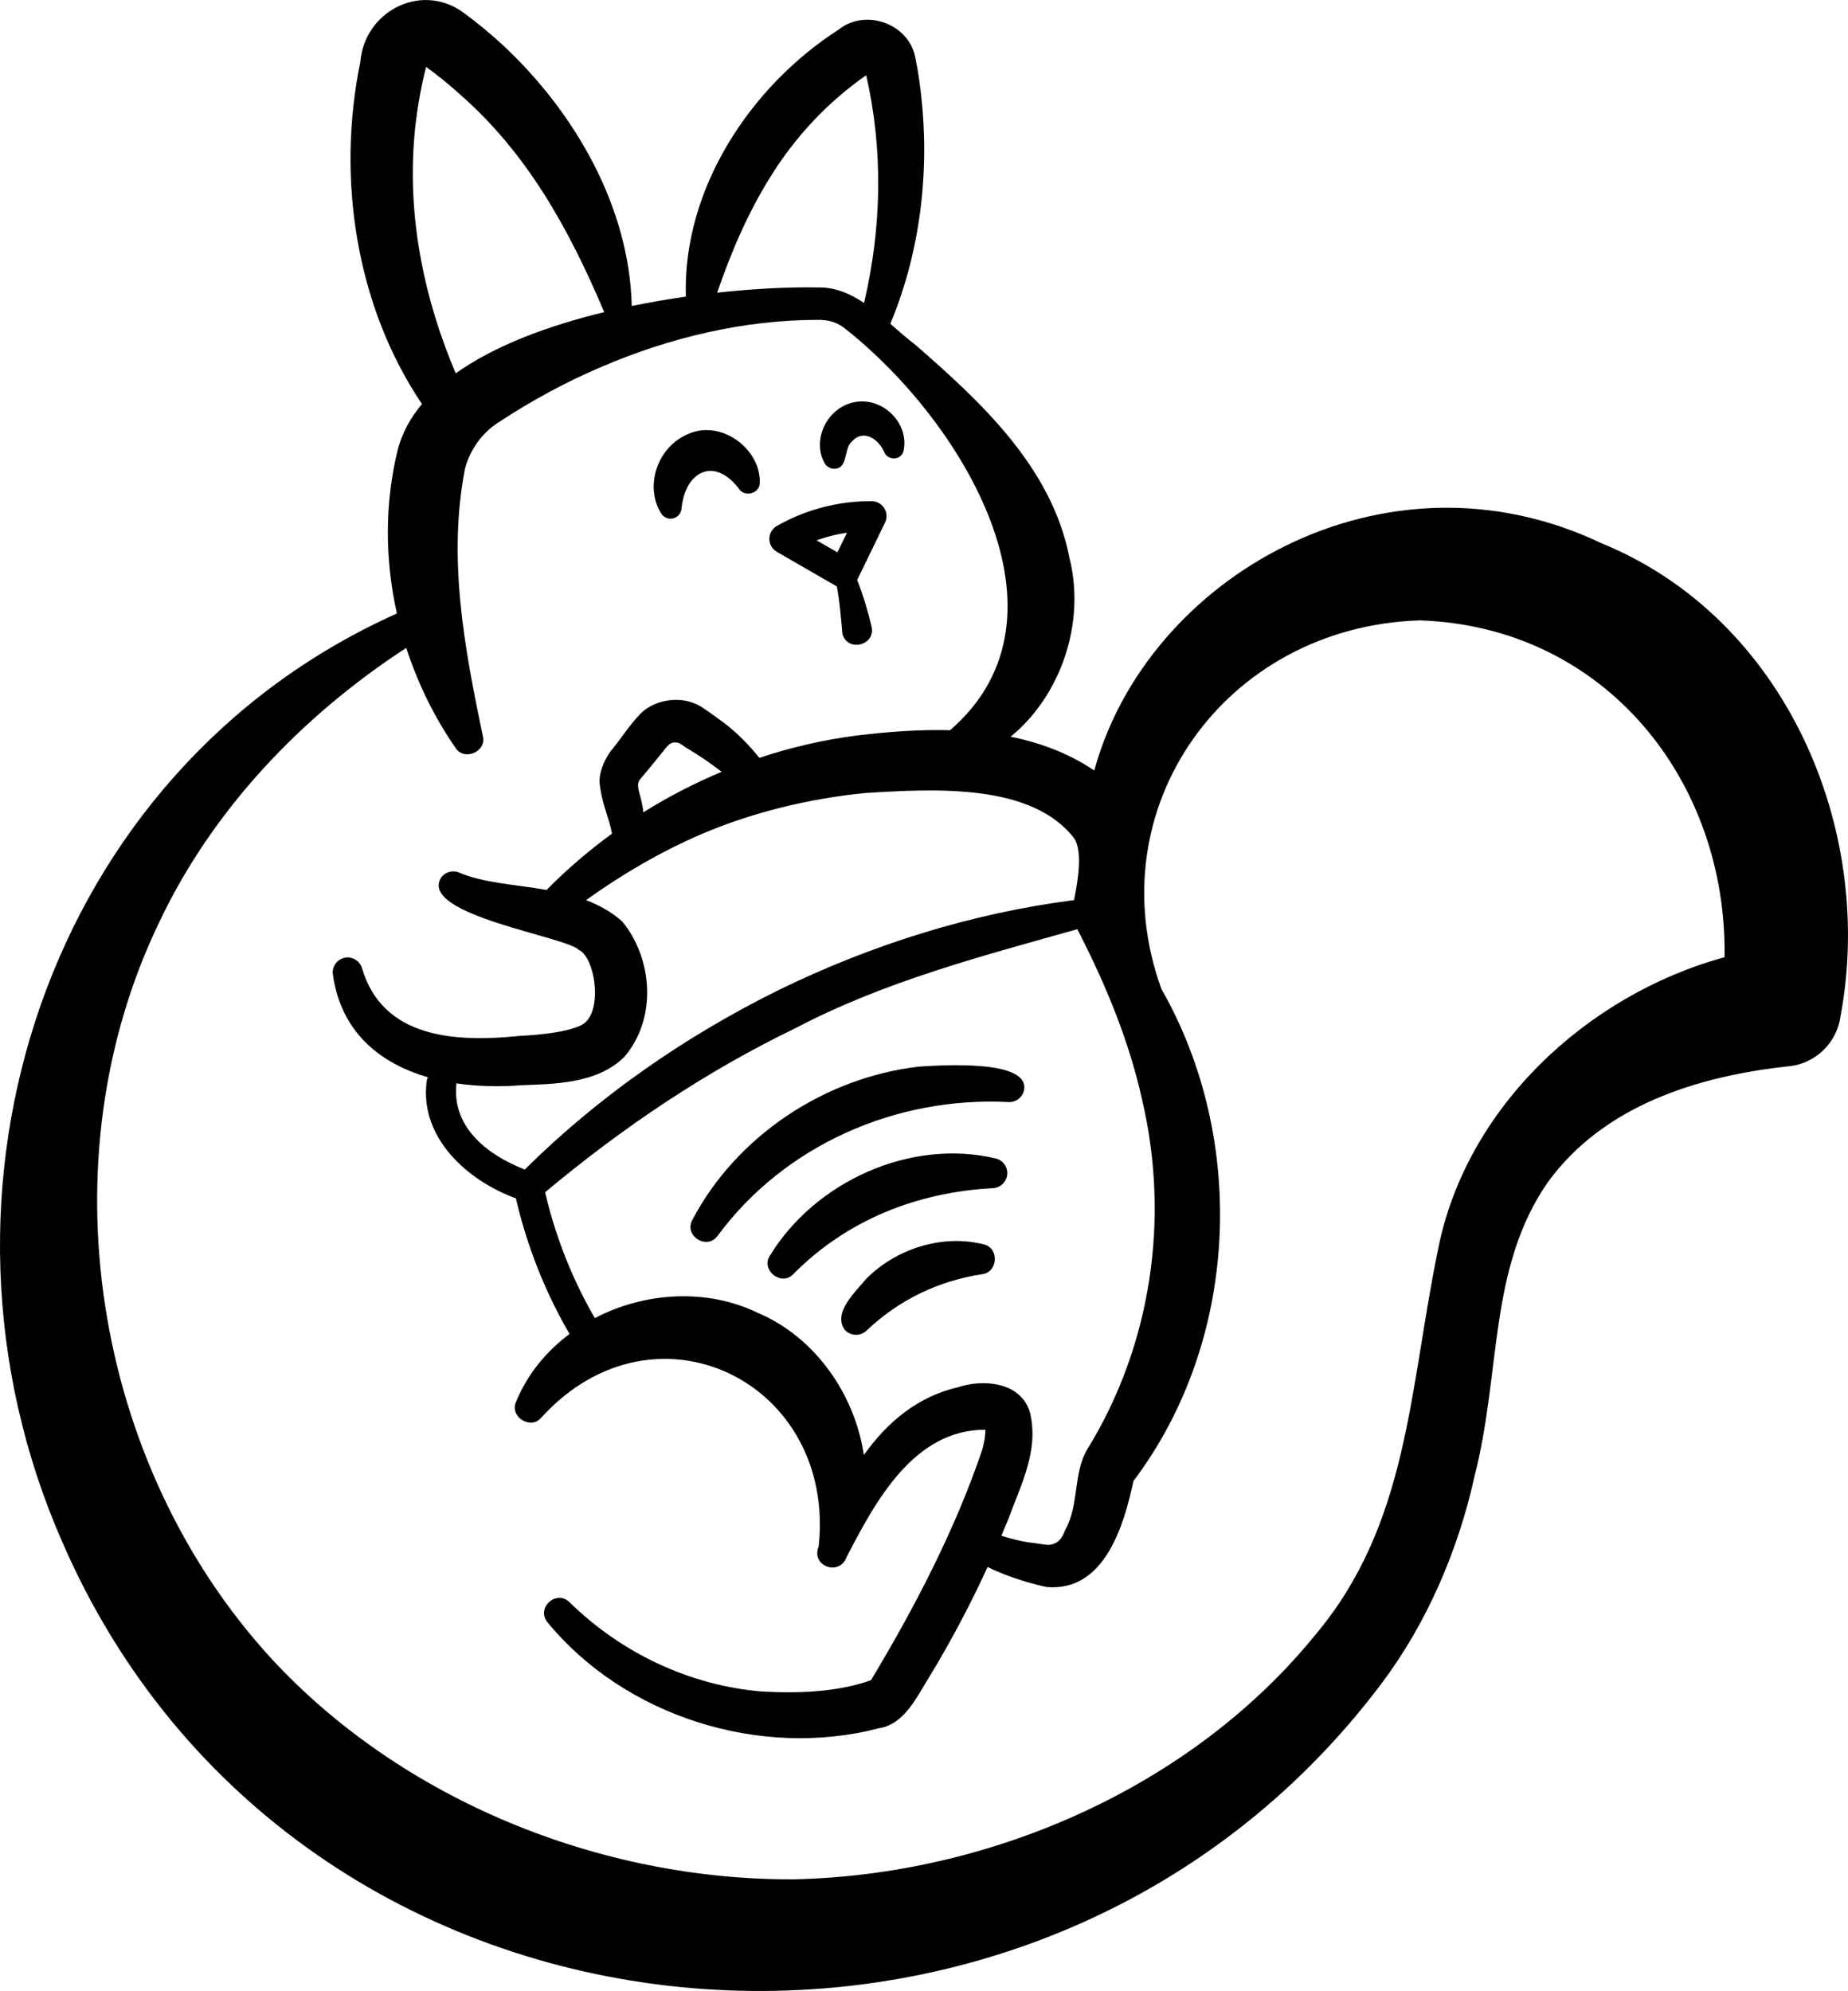 <?xml version="1.0" encoding="UTF-8"?>
<svg id="Layer_1" data-name="Layer 1" xmlns="http://www.w3.org/2000/svg" viewBox="0 0 1188.28 1280">
  <defs>
    <style>
      .cls-1 {
        fill: #000;
        stroke-width: 0px;
      }
    </style>
  </defs>
  <g>
    <path class="cls-1" d="M631.47,819.18c-28.24,4.35-53.47,16.54-74.23,36.21-4.01,3.86-10.48,3.63-14.16-.57-7.68-11.08,7.05-24.27,13.78-32.53,19.18-19.46,49.14-29.09,75.81-22.25,10.12,2.44,8.96,18.02-1.2,19.13h0Z"/>
    <path class="cls-1" d="M638.46,763.89c-48.75,2.52-94.02,20.51-128.3,55.2-7.64,8.17-21.16-2.51-15.11-11.8,14.41-23.69,36.99-42.63,62.84-53.97,25.82-11.38,55.3-15.08,82.4-8.52,5.2,1.26,8.39,6.49,7.13,11.69-1.04,4.28-4.77,7.2-8.96,7.39h0Z"/>
    <path class="cls-1" d="M648.63,708.53c-72.26-3.77-144.01,27.46-187.26,86.05-6.9,9.32-21.69-.04-16.2-10.25,28.41-54.15,85.33-91.71,145.91-98.62,13.36-.79,72.09-4.98,67.29,15.56-1.15,4.5-5.29,7.45-9.74,7.25h0Z"/>
  </g>
  <g>
    <path class="cls-1" d="M1029.9,349.32c-140.18-66.88-292.57,22.16-326.27,146.06-.16-.11-.3-.23-.46-.34-16.4-10.95-34.53-17.61-53.32-21.41,32.3-26.43,48.34-73.19,37.81-115-11.27-58.37-57.49-100.71-98.93-136.83-5.45-4.13-10.8-8.92-16.24-13.65,21.27-50.85,26.57-108.5,17.6-163.02-.17-1.17-1.4-7.2-1.56-8.21-4.16-21.76-32.01-31.67-49.24-17.91-57.13,36.69-100.37,102.79-98.28,171.7-11.41,1.62-23.09,3.62-34.78,6.02-1.52-63.72-36.59-124.49-82.81-167.67-8.55-7.79-16.1-14.19-26.6-21.79-26.89-18.36-62.45.24-65.14,32.6-15.32,74.4-2.94,156.72,39.65,219.87-7.28,8.69-12.62,18.29-15.45,28.89-8.68,34.93-8.4,71.21-.67,105.79C30.29,495.08-58.76,765.87,39.87,990.93c149.64,345.67,625.68,387.75,848.4,91.49,29.35-39.02,49.4-85.99,59.79-133.02,17.3-67.24,8.82-133.94,47.09-189.18,35.75-49.39,96.29-68.48,155.65-74.78,16.47-1.81,30.28-14.85,32.65-32,22.74-121.1-36.08-256.27-153.56-304.12ZM662.26,908.03c-6.11-20.45-31.57-21.26-46.3-16.14-26.13,5.97-45.67,22.72-60.5,43.55-5.73-38.77-31.04-75.55-67.92-91.29-33.23-16.15-73.09-13.4-105.07,3.25-17.6-30.31-27.01-59.54-31.97-80.88,49.51-41.45,103.29-77.71,161.43-105.73,56.94-29.87,119.59-46.16,180.78-63.4,18.33,35.47,33.24,71.73,41.56,109.14,18.12,76.44,6.19,158.04-35.02,225.04-9.42,15.71-5.16,35.65-14.24,51.89-2.13,5.69-4.52,8.94-10.3,9.74-2.27.19-10.22-1.44-13.25-1.6-5.86-.94-11.74-2.42-17.56-4.24,1.55-3.67,3.09-7.34,4.58-11.03,7.7-21.16,19.82-43.82,13.76-68.29ZM633.54,917.76s-.04-.08,0-.2c0,.06,0,.14,0,.2ZM690.9,539.23c4.64,7.66,3.12,22.98-.29,39.45-66.07,8.46-130.62,28.8-190.44,58.08-59.78,29.59-115.37,68.19-162.76,115.13-24.06-9.4-46.66-27.03-43.99-54.7.02-.25-.01-.48-.01-.72,13.88,2.07,28.24,2.32,41.92,1.21,19.61-.83,48.37-.53,66.14-18.23,20.95-24.41,18.47-62.72-1.25-86.91-7-6.28-14.96-10.65-23.4-13.84,23.47-16.86,48.51-31.38,74.5-42.57,32.95-14.01,68.67-22.6,104.46-26.26,44.54-2.75,107.74-6.67,135.12,29.36ZM413.61,521.91c-.95-10.86-5.86-16.97-1.65-21.36,3.57-4.1,9.24-11.11,12.7-15.39,4.45-5.23,5.82-8.91,11.51-7.56.82.03,5.08,3.19,6.12,3.76,7.43,4.36,14.75,9.44,21.75,14.85-17.47,7.29-34.35,16.01-50.4,26.06-.01-.12-.02-.24-.03-.36ZM556.08,44.48s0-.01,0-.02c-.07-.3-.04-.21,0,.02ZM495.29,113.85c15.86-25.7,36.8-48.14,61.66-65.47,11.07,48.18,10,98.1-1.35,146.4-8.95-6-18.58-10.19-29.58-9.98-17.16-.34-39.88.63-64.89,3.37,9.15-26.66,19.94-51.51,34.15-74.32ZM266.12,91.79c1.02-15.96,4.16-34.51,7.88-48.79,6.33,4.55,14.54,11.12,21.16,17.14,43.64,38.02,70.52,86.64,93.36,140.53-35.81,8.68-70.33,21.41-95.49,39.36-19.98-47.17-30.42-97.2-26.92-148.24ZM924.6,803.64c-18.53,90.05-18.76,175.89-78.59,247.11-79.75,98.4-209.54,154.81-335.47,157.45-124.66.7-252.39-51-336.52-142.42-113.95-124.57-145.83-319.88-71.27-473.64,33.73-70.97,90.28-131.16,158.48-175.63,7.4,22.85,18.06,44.63,31.69,64.33,5.55,8.69,20.22,2.36,17.54-7.73-12.15-57.88-22.6-114.92-11.41-172.11,3.25-11.78,10.68-22.46,21.1-29.21,21.28-14.01,43.81-26.34,67.4-36.27,43.3-18.52,90.85-29.88,138.41-29.88,6.89-.15,13.04,1.76,18.28,6.29,73.55,58.37,151.52,184.12,66.69,257.52-20.4-.54-40.71,1.11-59.66,3.36-21.44,2.71-42.54,7.62-63.02,14.41-6.44-8.13-13.85-15.55-21.93-21.94-3.05-2.12-10.83-8-13.89-9.88-11.78-8.57-30.32-6.73-40.59,3.39-8.01,8.56-11.12,14.23-17.79,22.4-4.53,5.43-8.74,14.01-8.53,21.72,1.21,13.48,5.96,22,8.03,33.02-14.98,10.91-29.08,23.01-42.1,36.21-20.42-3.57-41.07-4.52-56.44-11.26-4.2-1.67-9.14-.17-11.66,3.8-13.23,23.67,80.76,37.46,88.79,45.99,10.82,4.69,16.3,42.02,1.07,48.71-9.22,4.16-24.48,5.83-39.08,6.61-40.83,4.13-88.12,1.96-101.44-43.82-1.46-4.44-6-7.29-10.77-6.47-5.23.9-8.74,5.87-7.83,11.1,5.32,37.05,30.49,56.91,61.04,65.75-.42.96-.73,1.98-.82,3.08-4.47,36.07,26.59,63.64,57.41,74.77,5.29,22.9,15.4,54.48,34.5,87.21-15.01,11.21-27.16,25.95-34.37,43.56-4.45,9.63,9.51,18.49,16.28,10.13,72.94-80.16,189.66-22.96,178.29,82.94-5.25,12.57,13.39,19.47,18.01,6.7,18.88-36.68,43.67-81.86,89.17-81.78.1,3.23-.6,7.64-1.91,12.59-17.4,51.52-43.58,101.81-71.64,148.45-21.6,7.74-47.15,8.58-70.41,7.23-45.66-3.77-89.91-24.45-123.45-57.38-8.58-8.33-21.71,3.77-14.08,13.01,49.68,60.39,136.75,87.93,213.03,68.03,16.88-2.57,24.78-21.11,32.97-33.92,13.63-22.48,25.96-45.89,36.95-69.79,13.35,6.84,31.55,11.69,37.98,12.9,36.96,3.31,49.7-39.38,55.76-68.11,68.2-90.37,73.26-219.61,18.02-316.31-42.11-115.88,40.49-233.03,166.14-237.02,119.21,4.01,197.71,103.25,195.95,216.56-88.43,24.17-166.47,96.66-184.31,188.26Z"/>
    <path class="cls-1" d="M499.48,354.75l38.32,22.12c.09.05.2.07.29.12,1.93,10.03,2.69,20.8,3.59,30.51,3.3,12.2,21.87,7.25,18.68-4.96-2.02-8.75-5.49-20.32-9.18-29.71.01-.02.03-.04.04-.07l17.86-36.77c1.44-2.96,1.26-6.45-.48-9.24s-4.78-4.51-8.07-4.53c-8.28-.06-16.59.72-24.68,2.34-12.7,2.53-24.91,7.1-36.3,13.56-2.99,1.7-4.84,4.86-4.86,8.3-.01,3.44,1.82,6.62,4.79,8.34ZM539.6,343.35c1.66-.33,3.33-.62,5-.87l-6.14,12.63-13.39-7.73c4.74-1.7,9.59-3.05,14.52-4.04Z"/>
    <path class="cls-1" d="M535.35,301.27c10.33,1.14,6.96-12.67,12.22-17.18,6.86-8.19,16.57-2.75,20.74,5.95,1.82,6.17,11.27,6.28,12.69-.25,3.74-16.87-12.36-34.25-30.63-31.4-18.32,2.85-28.61,24.18-20.14,39.41,1.04,1.8,2.89,3.15,5.11,3.47Z"/>
    <path class="cls-1" d="M430.44,333.43c4.33.47,7.87-3.07,7.88-7.33,2.64-23.28,21.01-32.35,36.59-12.21,3.59,6.22,13.92,3.52,13.65-3.84.44-21.32-24.29-39.99-45.16-31.41-20.64,8-29.25,33.81-18.28,51.45,1.12,1.8,3.05,3.11,5.32,3.34Z"/>
  </g>
</svg>